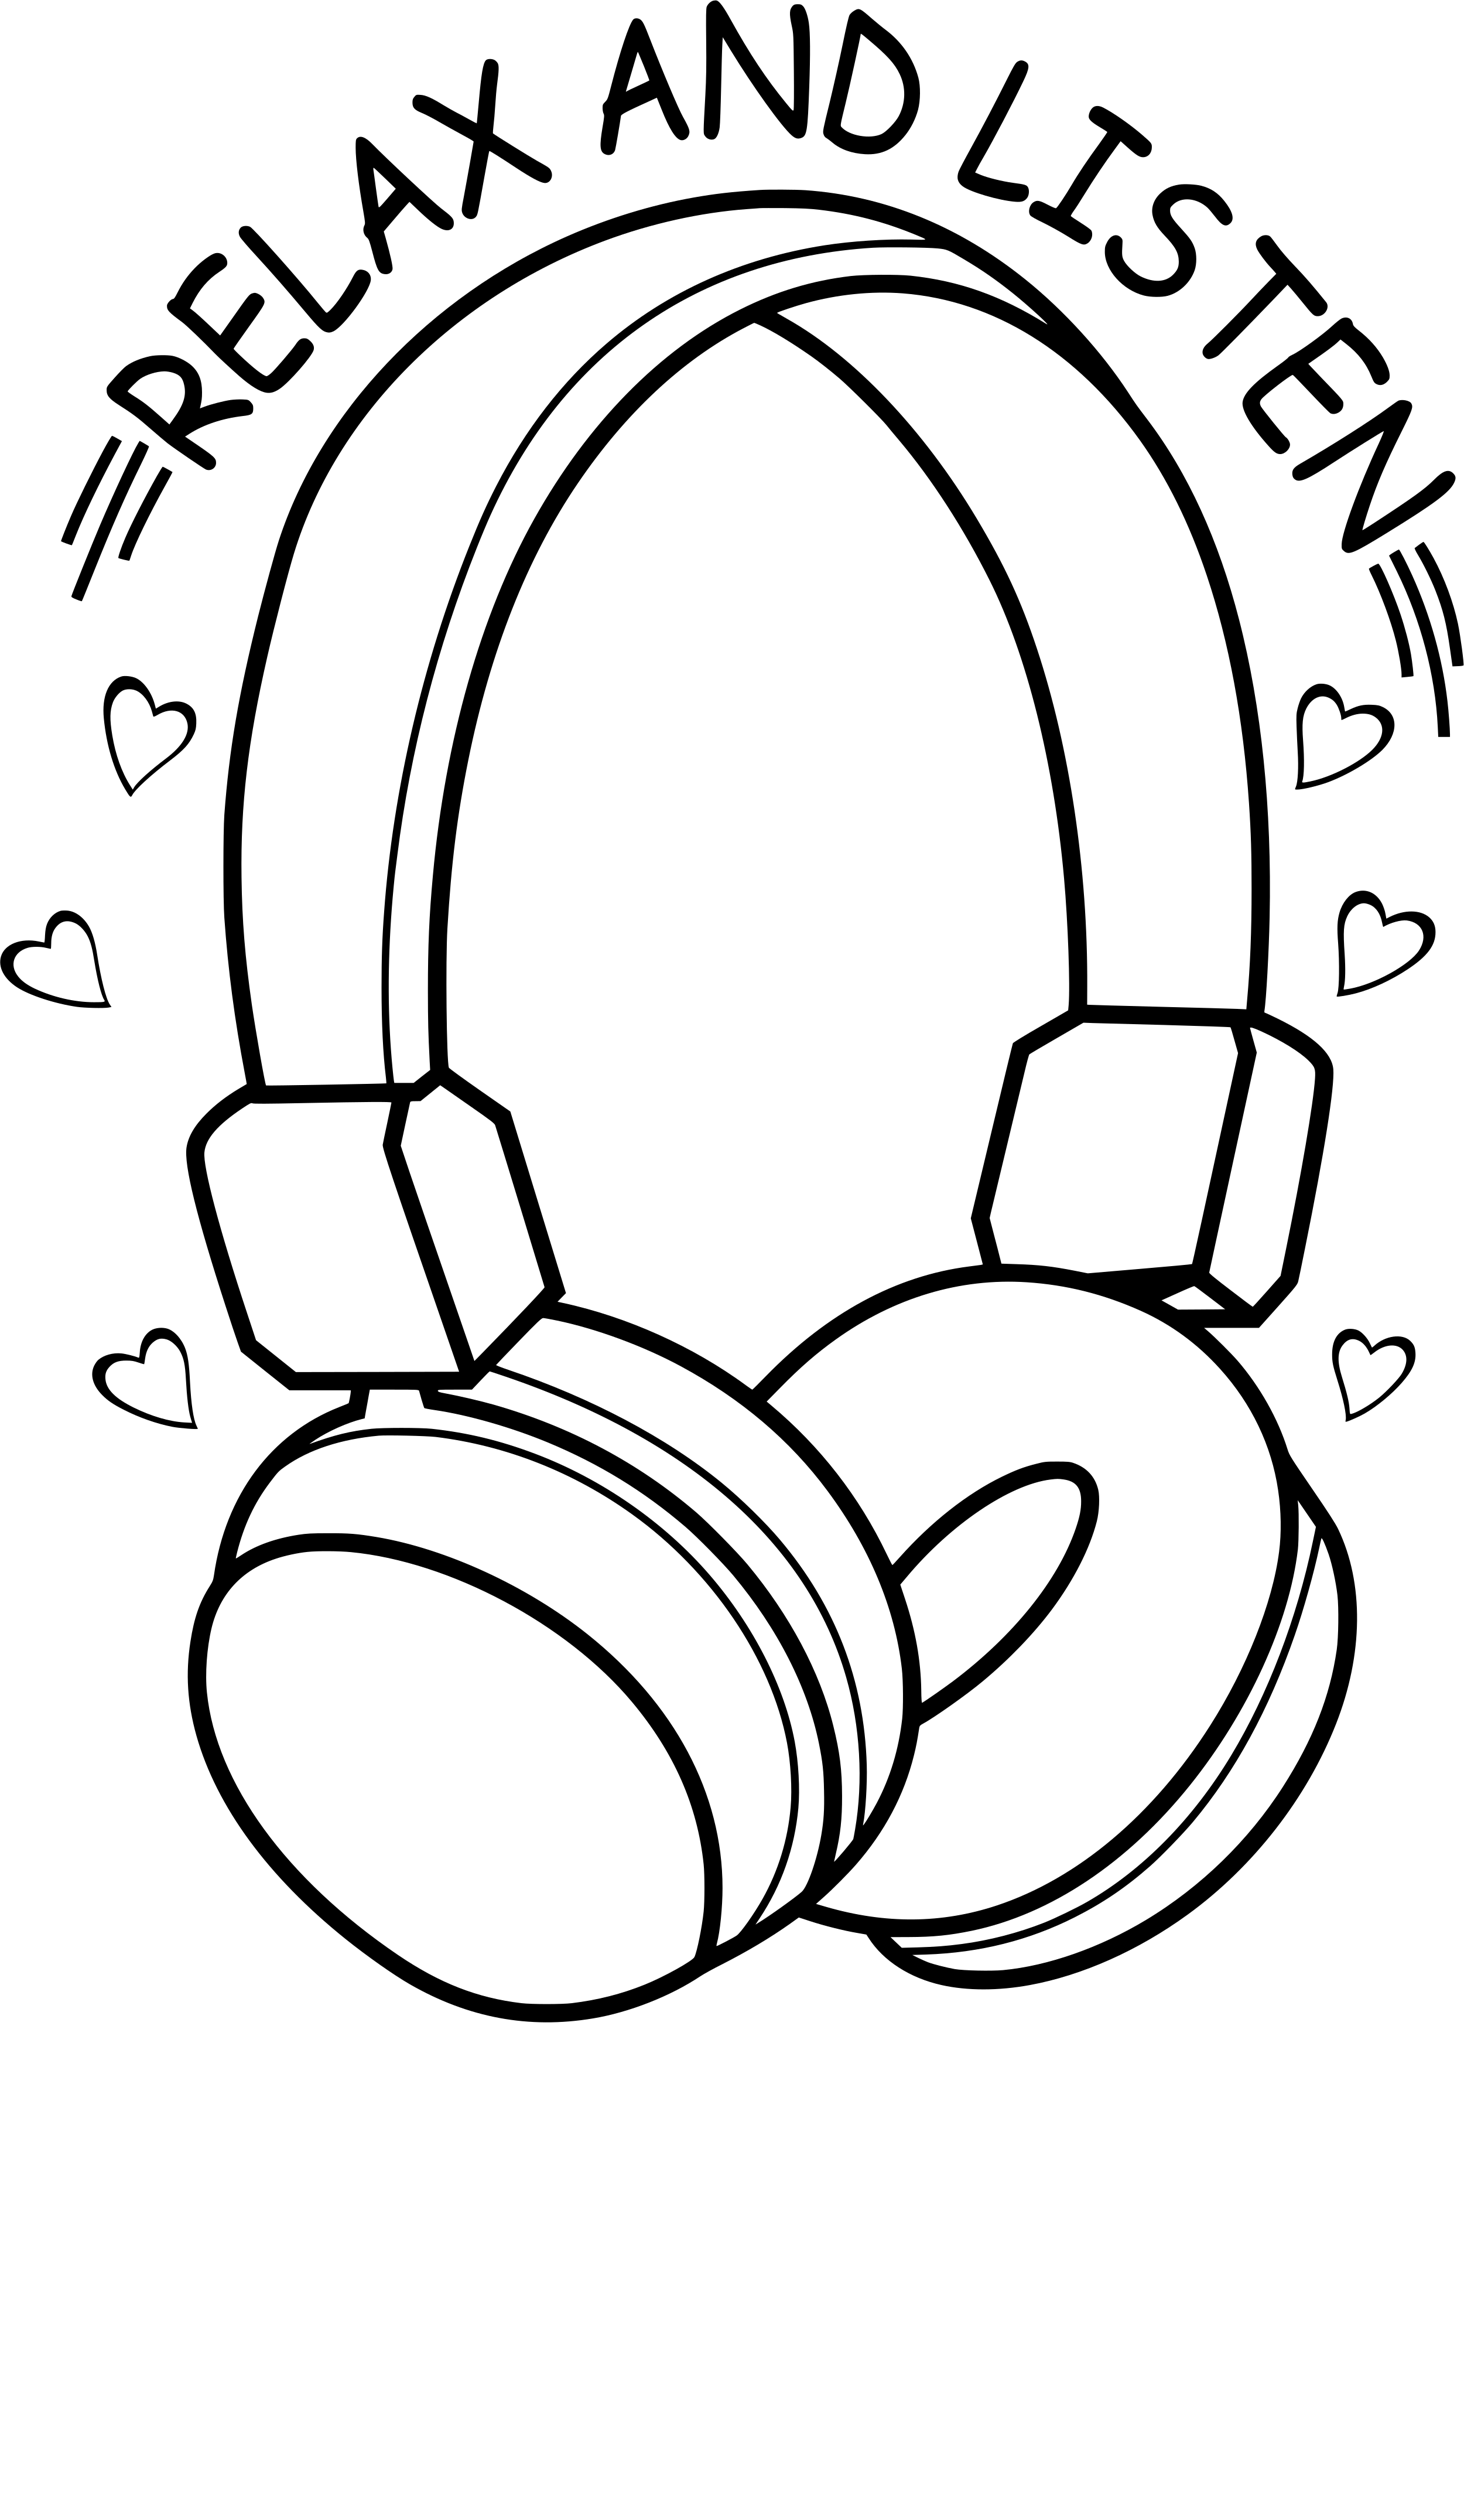 <?xml version="1.0" standalone="no"?>
<!DOCTYPE svg PUBLIC "-//W3C//DTD SVG 20010904//EN"
 "http://www.w3.org/TR/2001/REC-SVG-20010904/DTD/svg10.dtd">
<svg version="1.0" xmlns="http://www.w3.org/2000/svg"
 width="2087pt" height="3562pt" viewBox="0 0 2087 3562"
 preserveAspectRatio="xMidYMid meet">
<g transform="translate(0,3562) scale(0.1,-0.1)"
fill="#000000" stroke="none">
<path d="M10166 35610 c-37 -11 -75 -47 -91 -85 -10 -23 -12 -130 -8 -490 4
-356 1 -530 -12 -770 -31 -568 -31 -545 -3 -585 27 -40 81 -60 126 -44 36 12
69 80 81 169 6 39 15 295 21 570 6 275 13 548 17 607 l6 108 114 -188 c314
-514 720 -1080 868 -1210 52 -45 85 -55 134 -39 84 29 94 92 117 722 17 470
15 780 -6 920 -15 102 -49 202 -80 235 -24 25 -36 30 -77 30 -38 0 -54 -5 -71
-22 -49 -54 -53 -110 -16 -283 26 -118 26 -128 31 -650 3 -291 1 -540 -4 -552
-7 -20 -18 -11 -107 98 -286 349 -520 702 -792 1193 -97 176 -159 260 -199
269 -11 3 -33 1 -49 -3z"/>
<path d="M12173 35465 c-23 -14 -51 -40 -62 -58 -13 -22 -46 -162 -101 -432
-45 -220 -127 -585 -182 -812 -96 -389 -101 -414 -89 -453 9 -29 22 -47 43
-58 17 -10 55 -38 85 -64 113 -96 275 -154 463 -165 235 -14 416 72 575 270
82 102 147 232 182 362 35 133 37 337 5 457 -74 275 -239 514 -471 686 -42 31
-125 100 -186 152 -182 159 -186 160 -262 115z m209 -412 c268 -225 372 -340
442 -486 92 -190 88 -410 -11 -600 -45 -86 -175 -222 -244 -256 -163 -77 -461
-27 -573 98 -19 21 -19 24 58 339 59 239 216 960 216 988 0 10 16 -2 112 -83z"/>
<path d="M9027 35342 c-58 -64 -190 -460 -316 -952 -44 -172 -50 -188 -84
-221 -33 -33 -37 -42 -37 -88 0 -29 6 -64 14 -79 13 -25 11 -46 -15 -197 -44
-263 -38 -344 31 -380 62 -32 128 -7 149 58 8 26 72 398 83 485 3 23 92 69
408 212 l104 48 71 -177 c106 -267 195 -408 269 -427 40 -10 89 16 109 59 30
63 21 97 -77 272 -66 117 -297 663 -468 1104 -85 220 -105 260 -143 285 -32
21 -78 20 -98 -2z m153 -666 c44 -109 79 -201 76 -203 -3 -3 -74 -36 -158 -75
-84 -38 -158 -74 -166 -80 -9 -8 -11 -7 -8 3 3 8 39 131 81 274 87 299 84 289
89 284 3 -2 41 -94 86 -203z"/>
<path d="M6926 34761 c-41 -45 -65 -192 -101 -601 -15 -162 -27 -296 -29 -297
-1 -2 -52 24 -112 58 -60 34 -140 77 -178 96 -37 19 -120 66 -183 104 -168
104 -255 143 -328 147 -59 4 -63 3 -88 -28 -21 -24 -27 -42 -27 -79 0 -76 28
-107 135 -151 50 -20 163 -79 252 -131 90 -52 226 -128 303 -169 76 -41 149
-82 160 -90 l22 -16 -51 -295 c-29 -162 -68 -381 -88 -487 -35 -181 -36 -196
-23 -235 30 -84 142 -118 193 -58 27 33 24 20 122 570 36 201 67 367 70 369 5
5 129 -72 385 -241 206 -136 336 -206 399 -214 83 -11 138 92 94 177 -20 39
-25 42 -203 142 -102 57 -597 365 -622 387 -3 3 0 53 7 111 7 58 19 188 25
290 6 102 18 235 26 295 26 193 29 267 10 303 -9 17 -30 38 -46 47 -41 21
-103 19 -124 -4z"/>
<path d="M14503 34740 c-27 -16 -54 -62 -154 -262 -170 -339 -336 -656 -515
-981 -84 -152 -160 -297 -169 -322 -31 -92 -13 -155 58 -209 108 -83 516 -202
752 -221 90 -7 132 7 168 56 27 37 33 108 13 147 -19 37 -40 44 -216 67 -155
21 -360 72 -462 114 l-77 33 26 51 c14 29 56 104 93 167 136 234 427 787 566
1079 93 193 97 248 24 286 -39 20 -69 19 -107 -5z"/>
<path d="M15576 34085 c-32 -30 -56 -83 -56 -126 0 -42 41 -81 163 -154 54
-32 99 -61 102 -65 2 -3 -50 -80 -116 -171 -157 -214 -298 -423 -389 -579 -89
-152 -209 -330 -226 -337 -7 -3 -61 20 -120 51 -117 61 -149 67 -199 36 -59
-37 -85 -137 -48 -189 10 -15 84 -57 187 -106 94 -46 252 -133 351 -195 192
-121 225 -132 280 -96 56 37 81 120 54 179 -6 14 -68 59 -150 111 -76 48 -141
92 -144 97 -3 4 16 39 43 76 28 37 98 147 157 243 124 202 292 452 421 626
l89 122 95 -85 c130 -116 174 -143 225 -143 73 0 125 60 125 143 0 54 -4 59
-135 173 -170 147 -412 317 -562 393 -58 29 -113 28 -147 -4z"/>
<path d="M5090 33650 c-18 -18 -20 -33 -20 -137 0 -171 44 -533 110 -908 26
-152 28 -170 15 -196 -31 -58 -13 -136 40 -178 22 -17 33 -48 71 -191 70 -273
94 -316 180 -326 55 -7 101 23 110 71 6 36 -32 208 -97 439 l-28 98 137 161
c75 89 158 184 183 211 l46 50 129 -123 c137 -131 263 -232 329 -262 110 -51
189 0 172 108 -8 47 -37 76 -180 185 -104 79 -795 724 -982 918 -93 96 -170
125 -215 80z m400 -572 l152 -147 -120 -140 c-113 -130 -121 -138 -126 -113
-3 15 -19 128 -36 252 -16 124 -33 242 -36 264 -4 23 -2 37 4 35 5 -2 78 -70
162 -151z"/>
<path d="M16810 32990 c-119 -19 -195 -55 -273 -129 -89 -85 -128 -196 -107
-305 20 -104 65 -180 171 -291 155 -163 201 -247 203 -370 1 -81 -19 -126 -81
-189 -106 -107 -276 -116 -461 -25 -80 39 -198 149 -237 221 -31 56 -34 86
-24 240 4 59 1 69 -20 92 -61 64 -146 37 -198 -63 -29 -55 -33 -72 -33 -140 0
-260 255 -544 558 -622 93 -24 253 -26 337 -4 171 45 326 191 386 366 30 87
30 228 0 313 -33 93 -65 139 -191 277 -128 139 -160 191 -160 259 0 38 5 48
45 86 118 113 334 94 486 -43 21 -19 70 -77 110 -129 99 -131 154 -155 218
-95 63 59 33 169 -86 318 -92 116 -193 182 -331 217 -73 19 -239 28 -312 16z"/>
<path d="M10830 32913 c-398 -26 -641 -54 -945 -108 -604 -107 -1222 -297
-1800 -552 -1957 -865 -3516 -2509 -4110 -4334 -56 -173 -197 -690 -294 -1074
-280 -1120 -414 -1905 -483 -2835 -17 -235 -18 -1220 0 -1465 53 -745 146
-1453 291 -2215 16 -85 29 -155 28 -156 -1 0 -56 -33 -123 -73 -174 -105 -323
-220 -449 -346 -169 -169 -261 -325 -286 -484 -38 -249 142 -981 557 -2261 68
-212 146 -444 172 -517 l47 -132 345 -276 345 -275 438 0 437 0 0 -22 c-1 -28
-25 -157 -31 -162 -2 -2 -62 -27 -134 -55 -969 -381 -1622 -1256 -1785 -2396
-10 -68 -19 -91 -60 -155 -145 -228 -223 -450 -275 -789 -71 -457 -44 -882 85
-1341 286 -1012 1021 -2012 2130 -2901 301 -241 686 -512 913 -642 832 -478
1697 -639 2612 -486 515 86 1102 316 1528 600 48 32 185 108 305 168 360 183
691 380 968 576 l131 94 166 -54 c196 -64 480 -135 665 -166 l132 -23 33 -50
c207 -324 586 -569 1039 -670 365 -82 813 -82 1258 0 751 138 1547 493 2252
1005 934 678 1699 1661 2113 2714 390 991 401 2008 30 2780 -39 80 -139 236
-373 577 -301 440 -321 472 -347 555 -134 434 -395 897 -712 1264 -93 107
-325 338 -423 422 l-55 47 391 0 391 0 274 306 c251 281 275 311 286 358 7 28
51 240 97 471 274 1356 423 2303 403 2549 -20 233 -279 469 -793 722 -94 46
-176 84 -182 84 -7 0 -10 11 -7 28 25 143 64 849 74 1331 33 1554 -115 2997
-435 4241 -292 1135 -729 2088 -1305 2849 -162 213 -160 210 -281 396 -372
569 -909 1160 -1458 1601 -952 766 -2012 1195 -3140 1274 -131 9 -536 11 -650
3z m850 -282 c490 -58 916 -169 1369 -355 194 -80 197 -76 -59 -69 -367 9
-855 -23 -1235 -82 -1193 -187 -2250 -663 -3110 -1402 -627 -538 -1156 -1221
-1571 -2028 -137 -267 -237 -489 -381 -850 -666 -1662 -1091 -3483 -1217
-5215 -28 -372 -37 -649 -37 -1080 0 -514 21 -942 62 -1279 5 -46 8 -85 7 -87
-6 -5 -1709 -36 -1715 -30 -15 14 -149 778 -203 1151 -97 679 -139 1193 -147
1815 -14 1042 90 1928 368 3145 98 430 296 1196 380 1470 600 1965 2287 3658
4442 4459 649 241 1354 397 2007 446 80 5 165 12 190 14 25 2 187 2 360 1 240
-3 357 -8 490 -24z m1689 -551 c130 -13 146 -19 370 -153 250 -148 454 -289
696 -482 222 -177 571 -497 480 -440 -645 402 -1239 613 -1935 687 -184 19
-666 16 -852 -5 -556 -66 -1060 -218 -1577 -477 -1141 -571 -2171 -1619 -2936
-2985 -759 -1355 -1269 -3149 -1444 -5080 -53 -578 -71 -994 -71 -1640 1 -462
4 -595 25 -1005 l7 -125 -118 -92 -117 -93 -138 0 -138 0 -6 33 c-3 17 -12
100 -20 182 -68 700 -71 1462 -10 2270 14 185 40 459 50 530 3 17 16 122 30
235 184 1475 567 2957 1132 4374 63 160 151 369 195 465 1049 2317 2967 3657
5453 3811 181 11 777 5 924 -10z m-498 -640 c1295 -101 2479 -835 3381 -2096
386 -541 704 -1183 952 -1926 318 -950 519 -2039 601 -3243 29 -429 37 -716
37 -1225 0 -609 -19 -1086 -64 -1583 l-11 -128 -131 6 c-72 3 -570 17 -1106
30 -536 14 -988 26 -1004 28 l-28 2 1 260 c9 1660 -251 3406 -716 4810 -227
687 -456 1181 -860 1858 -754 1261 -1744 2304 -2699 2842 -160 91 -149 84
-142 90 12 12 267 97 405 135 457 126 937 174 1384 140z m-2029 -458 c181 -84
439 -240 728 -442 105 -74 261 -196 398 -313 136 -116 596 -573 668 -663 27
-34 109 -133 183 -220 464 -550 919 -1254 1289 -1994 529 -1057 915 -2601
1061 -4250 55 -614 88 -1529 65 -1802 l-7 -74 -389 -225 c-234 -134 -394 -232
-399 -244 -5 -11 -142 -577 -304 -1257 l-296 -1237 85 -325 c47 -178 86 -327
86 -330 0 -6 -17 -9 -195 -31 -1038 -132 -2015 -659 -2897 -1563 -103 -106
-190 -192 -193 -192 -4 0 -47 29 -96 65 -747 549 -1690 973 -2602 1170 l-79
17 60 62 60 61 -397 1294 -396 1294 -435 303 c-239 167 -437 311 -441 321 -33
89 -48 1531 -21 1983 56 932 140 1614 297 2395 313 1556 840 2888 1563 3950
678 996 1484 1750 2357 2206 83 43 153 79 157 79 3 0 44 -17 90 -38z m5777
-9967 c503 -14 918 -28 922 -32 4 -4 30 -89 57 -188 l51 -180 -64 -295 c-419
-1939 -586 -2705 -592 -2711 -5 -4 -340 -35 -747 -69 l-739 -63 -186 37 c-324
63 -509 84 -835 94 l-210 7 -22 85 c-11 47 -49 193 -84 325 l-62 240 17 75 c9
41 50 212 91 380 109 453 327 1362 391 1630 30 129 60 240 67 247 6 6 182 111
391 231 l380 220 130 -5 c72 -2 541 -15 1044 -28z m1363 -91 c288 -132 547
-292 670 -414 93 -92 103 -121 94 -260 -24 -354 -193 -1348 -414 -2432 l-77
-377 -195 -220 c-107 -121 -198 -220 -201 -220 -4 -1 -146 105 -315 235 -217
165 -308 240 -306 252 1 9 155 719 340 1576 l338 1559 -48 171 c-26 94 -48
174 -48 178 0 18 47 4 162 -48z m-11260 -1078 c273 -190 329 -233 337 -260 47
-147 702 -2295 704 -2307 2 -14 -393 -431 -874 -923 l-126 -128 -85 248 c-587
1702 -728 2114 -838 2439 l-127 380 63 295 c35 162 66 305 69 318 5 20 11 22
78 22 l72 1 140 113 140 113 60 -41 c33 -23 207 -144 387 -270z m-1142 65 c0
-6 -27 -135 -59 -288 -33 -153 -62 -294 -65 -313 -8 -47 130 -459 877 -2620
l212 -615 -1163 -3 -1164 -2 -284 227 -284 227 -129 390 c-392 1182 -629 2078
-607 2288 20 195 188 390 538 624 107 72 129 83 145 74 13 -9 197 -8 733 3
896 18 1250 20 1250 8z m9055 -2561 c567 -37 1092 -168 1625 -406 431 -193
808 -469 1133 -829 449 -497 734 -1093 827 -1727 44 -295 49 -610 14 -878 -93
-726 -464 -1661 -982 -2475 -809 -1273 -1889 -2183 -3042 -2565 -783 -259
-1588 -265 -2436 -19 l-141 41 116 103 c121 107 340 327 452 455 409 467 688
992 828 1560 33 133 46 202 76 395 4 24 15 35 52 55 156 83 630 418 851 603
378 314 729 679 985 1021 315 423 545 874 643 1261 34 133 44 348 20 448 -44
187 -166 319 -356 383 -46 16 -85 19 -230 19 -166 0 -182 -2 -305 -34 -173
-44 -288 -88 -480 -181 -498 -242 -1012 -647 -1458 -1147 -55 -62 -103 -113
-106 -113 -3 0 -40 71 -81 157 -389 815 -948 1534 -1643 2116 l-68 57 188 191
c289 295 519 495 799 695 831 594 1769 875 2719 814z m2615 -221 l215 -164
-336 -3 -336 -2 -117 66 -118 66 229 103 c125 57 233 102 238 100 6 -1 107
-76 225 -166z m-9308 -325 c565 -118 1228 -363 1761 -650 862 -465 1558 -1055
2094 -1778 598 -806 959 -1667 1059 -2531 20 -169 22 -563 5 -715 -49 -436
-170 -835 -362 -1199 -59 -111 -152 -266 -183 -306 -16 -20 -16 -19 -11 5 34
170 59 580 51 840 -36 1209 -446 2273 -1238 3212 -211 250 -552 583 -828 809
-786 643 -1859 1211 -3043 1611 -98 33 -177 64 -175 69 2 4 147 157 323 338
264 273 325 330 347 331 15 0 105 -16 200 -36z m-731 -800 c2619 -893 4309
-2385 4852 -4284 199 -695 245 -1477 126 -2170 -11 -63 -22 -123 -25 -133 -9
-28 -274 -340 -274 -323 0 2 11 51 24 108 67 283 91 500 90 828 -1 373 -32
625 -125 1000 -190 766 -620 1575 -1224 2300 -142 171 -560 595 -725 737 -827
709 -1797 1225 -2889 1538 -188 53 -489 124 -696 162 -78 14 -101 22 -103 36
-3 16 14 17 242 17 l244 0 123 130 c68 72 126 130 130 130 4 0 107 -34 230
-76z m-1237 -201 c3 -10 19 -67 36 -128 18 -60 35 -113 39 -118 4 -4 70 -17
147 -28 480 -70 1099 -248 1619 -464 730 -304 1360 -690 1955 -1199 162 -138
542 -524 685 -696 633 -760 1059 -1596 1220 -2395 53 -264 67 -394 72 -673 6
-268 -4 -420 -38 -622 -58 -345 -193 -736 -280 -815 -92 -82 -462 -347 -622
-444 l-37 -23 59 89 c313 470 500 1003 552 1572 24 267 3 652 -52 946 -146
783 -591 1654 -1213 2375 -646 749 -1542 1370 -2492 1728 -499 188 -956 298
-1469 354 -161 17 -702 17 -860 0 -309 -34 -527 -88 -880 -216 -11 -4 25 22
80 59 187 124 460 245 661 295 l42 10 20 113 c12 61 28 154 37 205 l17 92 348
0 c323 0 349 -1 354 -17z m236 -657 c1004 -123 1964 -501 2805 -1105 1131
-812 1977 -2060 2204 -3253 53 -279 75 -656 52 -918 -40 -463 -177 -910 -401
-1307 -120 -213 -308 -479 -368 -521 -40 -29 -282 -155 -287 -150 -3 2 0 20 5
39 44 159 80 514 80 789 0 1343 -682 2623 -1925 3615 -862 687 -2017 1219
-3008 1385 -279 46 -389 55 -692 54 -236 0 -302 -4 -420 -22 -327 -51 -603
-149 -815 -290 -41 -28 -76 -49 -78 -47 -2 1 7 40 18 86 98 387 245 701 466
994 115 152 128 166 218 229 338 241 794 390 1336 440 114 10 681 -3 810 -18z
m8954 -606 c173 -25 248 -118 248 -310 1 -117 -21 -225 -77 -389 -253 -739
-892 -1532 -1755 -2180 -125 -93 -385 -275 -435 -303 -6 -4 -11 58 -12 176 -6
426 -81 851 -232 1306 l-67 202 94 111 c622 743 1463 1313 2047 1386 97 12
111 12 189 1z m3513 -555 l82 -120 -44 -210 c-225 -1089 -642 -2180 -1163
-3045 -546 -906 -1258 -1631 -2057 -2090 -144 -83 -458 -235 -610 -295 -366
-145 -784 -253 -1175 -304 -221 -29 -372 -40 -629 -48 l-226 -6 -80 76 -80 76
260 1 c351 1 579 24 900 90 1121 233 2222 968 3110 2075 830 1035 1414 2311
1537 3360 13 116 16 515 5 625 l-8 75 48 -70 c27 -38 85 -124 130 -190z m263
-510 c50 -146 104 -397 126 -585 20 -177 15 -601 -10 -774 -96 -666 -338
-1282 -767 -1954 -490 -766 -1170 -1427 -1954 -1899 -655 -394 -1396 -654
-2037 -714 -168 -15 -560 -7 -688 15 -118 21 -307 69 -380 97 -30 11 -93 39
-140 62 l-85 42 195 6 c768 26 1470 202 2125 533 400 203 725 423 1072 728
148 130 473 465 609 628 602 719 1084 1603 1451 2660 127 364 275 894 348
1240 14 69 29 132 32 140 7 20 51 -76 103 -225z m-13939 30 c1412 -136 3078
-1023 4008 -2135 598 -715 934 -1476 1022 -2315 15 -141 15 -528 0 -670 -23
-224 -94 -574 -132 -650 -28 -57 -438 -284 -709 -393 -330 -133 -668 -219
-1040 -264 -138 -17 -573 -17 -715 0 -633 75 -1169 285 -1763 688 -1593 1083
-2591 2453 -2722 3737 -28 267 -1 638 65 915 117 490 432 832 914 992 130 44
320 85 456 98 144 15 449 13 616 -3z"/>
<path d="M3431 32376 c-33 -35 -37 -83 -9 -133 13 -23 116 -144 231 -268 243
-265 442 -493 704 -805 194 -231 241 -275 316 -287 25 -4 48 1 80 16 152 73
516 572 533 729 8 78 -43 138 -125 149 -56 8 -84 -14 -126 -96 -87 -173 -230
-383 -324 -475 -45 -44 -52 -48 -67 -35 -9 8 -62 70 -118 139 -270 336 -912
1056 -962 1079 -44 20 -108 14 -133 -13z"/>
<path d="M17975 32251 c-76 -46 -92 -107 -52 -187 29 -57 118 -176 186 -249
26 -27 55 -60 66 -73 l19 -23 -115 -117 c-63 -64 -173 -180 -245 -257 -167
-180 -555 -569 -618 -619 -55 -45 -80 -94 -72 -141 7 -34 38 -69 72 -79 29 -9
107 17 152 50 39 29 391 387 777 788 l209 219 49 -54 c27 -30 100 -117 162
-194 151 -187 165 -200 220 -200 102 0 178 126 120 199 -194 240 -297 359
-442 510 -106 110 -205 225 -254 294 -45 62 -90 122 -102 132 -27 26 -92 26
-132 1z"/>
<path d="M3055 32008 c-65 -23 -194 -120 -280 -210 -100 -103 -181 -218 -246
-350 -32 -64 -49 -88 -62 -88 -29 0 -87 -63 -87 -95 0 -67 23 -92 215 -234 65
-48 304 -277 475 -455 44 -46 226 -214 340 -314 163 -143 298 -225 390 -238
61 -8 116 8 187 56 133 89 457 458 484 552 13 46 -4 89 -52 132 -32 29 -47 36
-82 36 -49 0 -79 -22 -125 -92 -44 -67 -292 -358 -348 -406 -26 -23 -54 -42
-63 -42 -41 0 -191 117 -373 290 -54 50 -98 96 -98 101 0 5 99 147 220 316
240 334 242 339 200 409 -12 18 -40 42 -66 55 -40 19 -51 20 -85 10 -45 -14
-54 -24 -293 -364 l-168 -237 -129 122 c-137 130 -226 210 -273 244 l-28 20
37 75 c98 196 220 338 378 443 97 64 117 87 117 129 0 95 -98 167 -185 135z"/>
<path d="M19125 31082 c-22 -11 -81 -58 -132 -105 -135 -126 -473 -371 -576
-415 -26 -12 -50 -28 -53 -36 -3 -8 -67 -59 -142 -112 -342 -243 -489 -394
-508 -521 -17 -117 119 -349 372 -630 79 -88 115 -113 164 -113 67 0 140 71
140 136 0 31 -34 90 -60 104 -22 12 -332 396 -355 439 -20 40 -19 67 6 102 39
56 426 355 449 347 5 -1 122 -122 260 -268 138 -146 261 -270 273 -277 33 -18
75 -15 117 8 48 27 70 66 70 123 0 50 2 48 -325 386 -66 69 -133 139 -148 156
l-27 30 92 64 c156 107 281 200 325 243 l42 40 83 -65 c172 -135 283 -278 357
-460 33 -81 42 -95 74 -111 51 -26 102 -14 150 33 33 34 37 43 37 90 0 61 -34
152 -96 258 -84 142 -199 270 -346 384 -61 48 -77 66 -82 94 -15 78 -85 111
-161 76z"/>
<path d="M2141 30545 c-141 -31 -257 -79 -344 -142 -26 -19 -99 -93 -162 -164
-113 -127 -115 -130 -115 -177 0 -79 38 -125 175 -213 198 -126 269 -180 452
-340 98 -85 207 -178 243 -206 100 -77 517 -362 548 -374 69 -26 142 23 142
96 0 68 -23 89 -323 293 l-119 81 59 38 c207 133 473 221 763 255 129 14 150
29 150 108 0 43 -5 55 -34 88 -34 37 -36 37 -121 41 -47 2 -123 -2 -168 -8
-96 -14 -281 -61 -373 -96 l-64 -24 5 22 c21 93 25 123 25 207 0 169 -44 285
-145 378 -66 61 -185 123 -273 141 -72 15 -243 13 -321 -4z m323 -235 c100
-31 139 -73 161 -174 35 -155 -8 -288 -162 -498 l-48 -66 -125 111 c-169 150
-247 211 -368 286 -56 35 -102 68 -102 74 0 15 131 146 178 179 86 60 232 105
343 107 32 1 86 -8 123 -19z"/>
<path d="M19935 29911 c-11 -5 -76 -50 -145 -101 -269 -198 -785 -526 -1258
-799 -89 -52 -115 -87 -109 -151 4 -33 12 -51 33 -68 66 -57 179 -8 568 247
232 152 671 426 701 438 8 2 -24 -76 -69 -174 -282 -604 -527 -1269 -530
-1436 -1 -65 0 -70 32 -98 71 -63 137 -35 620 262 674 415 891 578 953 714 28
61 24 92 -15 131 -65 65 -144 39 -274 -93 -133 -133 -291 -247 -857 -617 -88
-57 -161 -103 -163 -101 -5 4 52 195 105 353 108 323 223 591 452 1050 156
313 169 350 140 404 -21 39 -127 62 -184 39z"/>
<path d="M1468 29193 c-151 -282 -376 -737 -457 -928 -63 -146 -141 -344 -141
-356 0 -7 150 -62 155 -57 2 2 28 67 59 146 111 280 318 710 549 1142 l105
195 -65 37 c-35 21 -70 38 -76 38 -7 0 -65 -98 -129 -217z"/>
<path d="M1971 29307 c-73 -118 -355 -723 -546 -1172 -110 -258 -402 -982
-407 -1010 -2 -13 17 -25 71 -46 40 -17 76 -28 78 -25 3 2 80 193 172 423 263
656 446 1071 668 1522 68 139 121 257 116 261 -4 5 -36 24 -70 44 l-62 35 -20
-32z"/>
<path d="M2237 28838 c-184 -327 -370 -691 -452 -884 -59 -137 -106 -277 -97
-285 9 -8 152 -43 156 -38 2 2 14 36 26 74 55 169 263 596 484 993 60 106 106
194 105 196 -26 17 -133 76 -139 76 -5 0 -42 -60 -83 -132z"/>
<path d="M20230 27859 c-30 -22 -59 -44 -63 -48 -4 -4 16 -48 46 -97 79 -130
187 -349 250 -509 109 -278 155 -460 206 -820 l37 -260 74 3 c41 1 78 6 83 11
11 11 -44 427 -79 593 -64 304 -193 652 -348 937 -67 122 -135 231 -144 230
-4 0 -32 -19 -62 -40z"/>
<path d="M19867 27749 c-37 -22 -67 -44 -65 -47 2 -4 52 -104 110 -222 341
-692 548 -1476 584 -2217 l7 -143 83 0 84 0 0 38 c0 75 -20 341 -36 472 -69
598 -242 1217 -501 1789 -79 175 -180 371 -191 371 -4 0 -38 -18 -75 -41z"/>
<path d="M19578 27556 c-31 -17 -60 -34 -63 -38 -3 -3 12 -42 35 -87 130 -259
279 -660 349 -940 41 -163 81 -400 81 -480 l0 -44 83 8 c45 4 84 9 86 11 6 5
-17 207 -35 313 -26 152 -83 370 -148 565 -96 288 -289 728 -319 725 -6 -1
-38 -16 -69 -33z"/>
<path d="M1730 25981 c-186 -61 -280 -283 -250 -595 37 -386 144 -743 304
-1011 71 -119 80 -126 102 -83 40 79 268 288 539 493 198 151 272 233 338 373
25 54 32 83 35 153 7 147 -36 232 -146 286 -103 50 -250 34 -377 -42 l-53 -32
-17 64 c-45 165 -151 315 -262 369 -57 28 -165 41 -213 25z m216 -203 c95 -44
183 -162 219 -293 9 -33 18 -66 20 -72 3 -9 23 -2 62 21 197 116 383 64 424
-118 34 -152 -73 -329 -306 -504 -224 -169 -409 -336 -453 -410 l-19 -33 -40
63 c-118 187 -206 433 -252 708 -38 230 -36 352 9 473 24 64 87 140 139 167
51 27 138 26 197 -2z"/>
<path d="M18770 25871 c-89 -28 -177 -108 -224 -204 -14 -29 -35 -90 -47 -137
-19 -76 -21 -103 -16 -260 3 -96 11 -262 17 -369 13 -214 2 -422 -25 -487 -19
-47 -20 -44 19 -44 78 0 306 55 442 106 283 106 618 307 771 460 227 229 229
503 5 610 -48 23 -74 29 -158 32 -118 5 -191 -10 -303 -63 -41 -20 -75 -34
-76 -33 -1 2 -7 32 -13 68 -26 148 -127 283 -235 315 -54 16 -116 18 -157 6z
m170 -192 c53 -24 84 -51 116 -101 29 -46 64 -148 64 -188 0 -16 2 -30 5 -30
3 0 32 13 63 29 81 41 162 62 235 63 82 0 137 -16 189 -55 140 -107 120 -292
-51 -462 -186 -184 -590 -390 -883 -449 -101 -21 -122 -21 -114 0 28 73 33
305 12 584 -18 237 -7 350 46 455 75 146 201 207 318 154z"/>
<path d="M19322 22909 c-95 -37 -186 -153 -226 -289 -33 -111 -38 -218 -20
-444 20 -269 16 -638 -9 -706 -9 -24 -14 -46 -11 -49 8 -8 169 18 270 45 232
60 505 187 741 343 283 188 398 342 397 531 0 89 -29 156 -90 210 -125 109
-354 111 -564 5 l-47 -24 -13 70 c-6 39 -28 101 -46 139 -80 160 -231 227
-382 169z m213 -183 c84 -38 144 -129 167 -250 7 -37 15 -65 18 -63 102 61
254 102 335 92 225 -30 304 -224 174 -427 -130 -202 -632 -481 -980 -544 -49
-9 -92 -15 -94 -13 -2 3 0 22 5 44 19 82 22 253 9 455 -23 336 -16 431 37 545
51 109 149 185 239 185 22 0 63 -11 90 -24z"/>
<path d="M860 22641 c-85 -27 -156 -98 -190 -187 -16 -42 -24 -89 -28 -161 -2
-57 -7 -103 -11 -103 -3 0 -38 7 -76 15 -257 54 -490 -38 -541 -213 -44 -152
42 -317 230 -440 175 -114 540 -233 853 -278 114 -16 379 -22 450 -10 l42 8
-24 36 c-56 85 -126 363 -180 710 -27 175 -67 313 -116 399 -78 136 -199 223
-318 229 -36 2 -77 0 -91 -5z m217 -177 c62 -30 133 -106 173 -184 42 -82 67
-176 95 -355 43 -266 99 -488 140 -551 20 -31 8 -34 -145 -34 -275 0 -586 72
-845 194 -107 51 -186 108 -237 174 -127 160 -64 348 136 407 63 19 184 19
261 0 33 -8 63 -14 68 -15 4 0 7 35 7 78 0 96 20 168 63 224 73 96 168 117
284 62z"/>
<path d="M2171 16674 c-102 -51 -169 -171 -178 -322 -5 -71 -8 -82 -22 -76
-50 22 -183 55 -241 60 -121 12 -248 -24 -328 -91 -17 -14 -43 -51 -59 -83
-63 -129 -21 -283 114 -419 78 -79 153 -131 306 -209 219 -112 469 -200 695
-244 97 -19 362 -40 362 -28 0 2 -8 22 -19 44 -44 91 -76 308 -92 618 -13 266
-31 385 -70 487 -53 137 -158 251 -257 279 -69 19 -153 12 -211 -16z m207
-139 c66 -20 148 -94 190 -172 53 -100 71 -188 82 -393 14 -253 36 -445 64
-542 l24 -81 -112 6 c-209 12 -466 87 -713 208 -267 131 -397 260 -410 409 -7
73 9 122 59 176 59 64 123 88 238 88 77 0 110 -6 174 -28 43 -15 80 -25 81
-24 2 2 8 39 14 83 14 100 49 172 107 224 66 58 120 70 202 46z"/>
<path d="M19178 16676 c-124 -48 -188 -170 -188 -355 0 -109 12 -166 75 -366
85 -268 132 -492 119 -564 -6 -31 -5 -33 17 -26 51 15 183 75 252 114 174 100
390 278 529 437 149 170 205 291 196 427 -5 82 -22 121 -74 171 -113 110 -359
76 -516 -72 -15 -14 -29 -24 -31 -21 -1 2 -15 30 -30 62 -33 70 -106 151 -161
179 -51 26 -139 32 -188 14z m200 -162 c54 -27 104 -85 138 -159 10 -22 19
-42 20 -43 2 -2 25 14 53 36 151 120 324 135 410 37 71 -82 65 -203 -17 -340
-41 -68 -212 -249 -317 -335 -125 -102 -314 -214 -397 -235 -25 -6 -25 -6 -31
82 -7 92 -36 215 -107 443 -67 215 -64 354 8 450 68 91 144 112 240 64z"/>
</g>
</svg>

